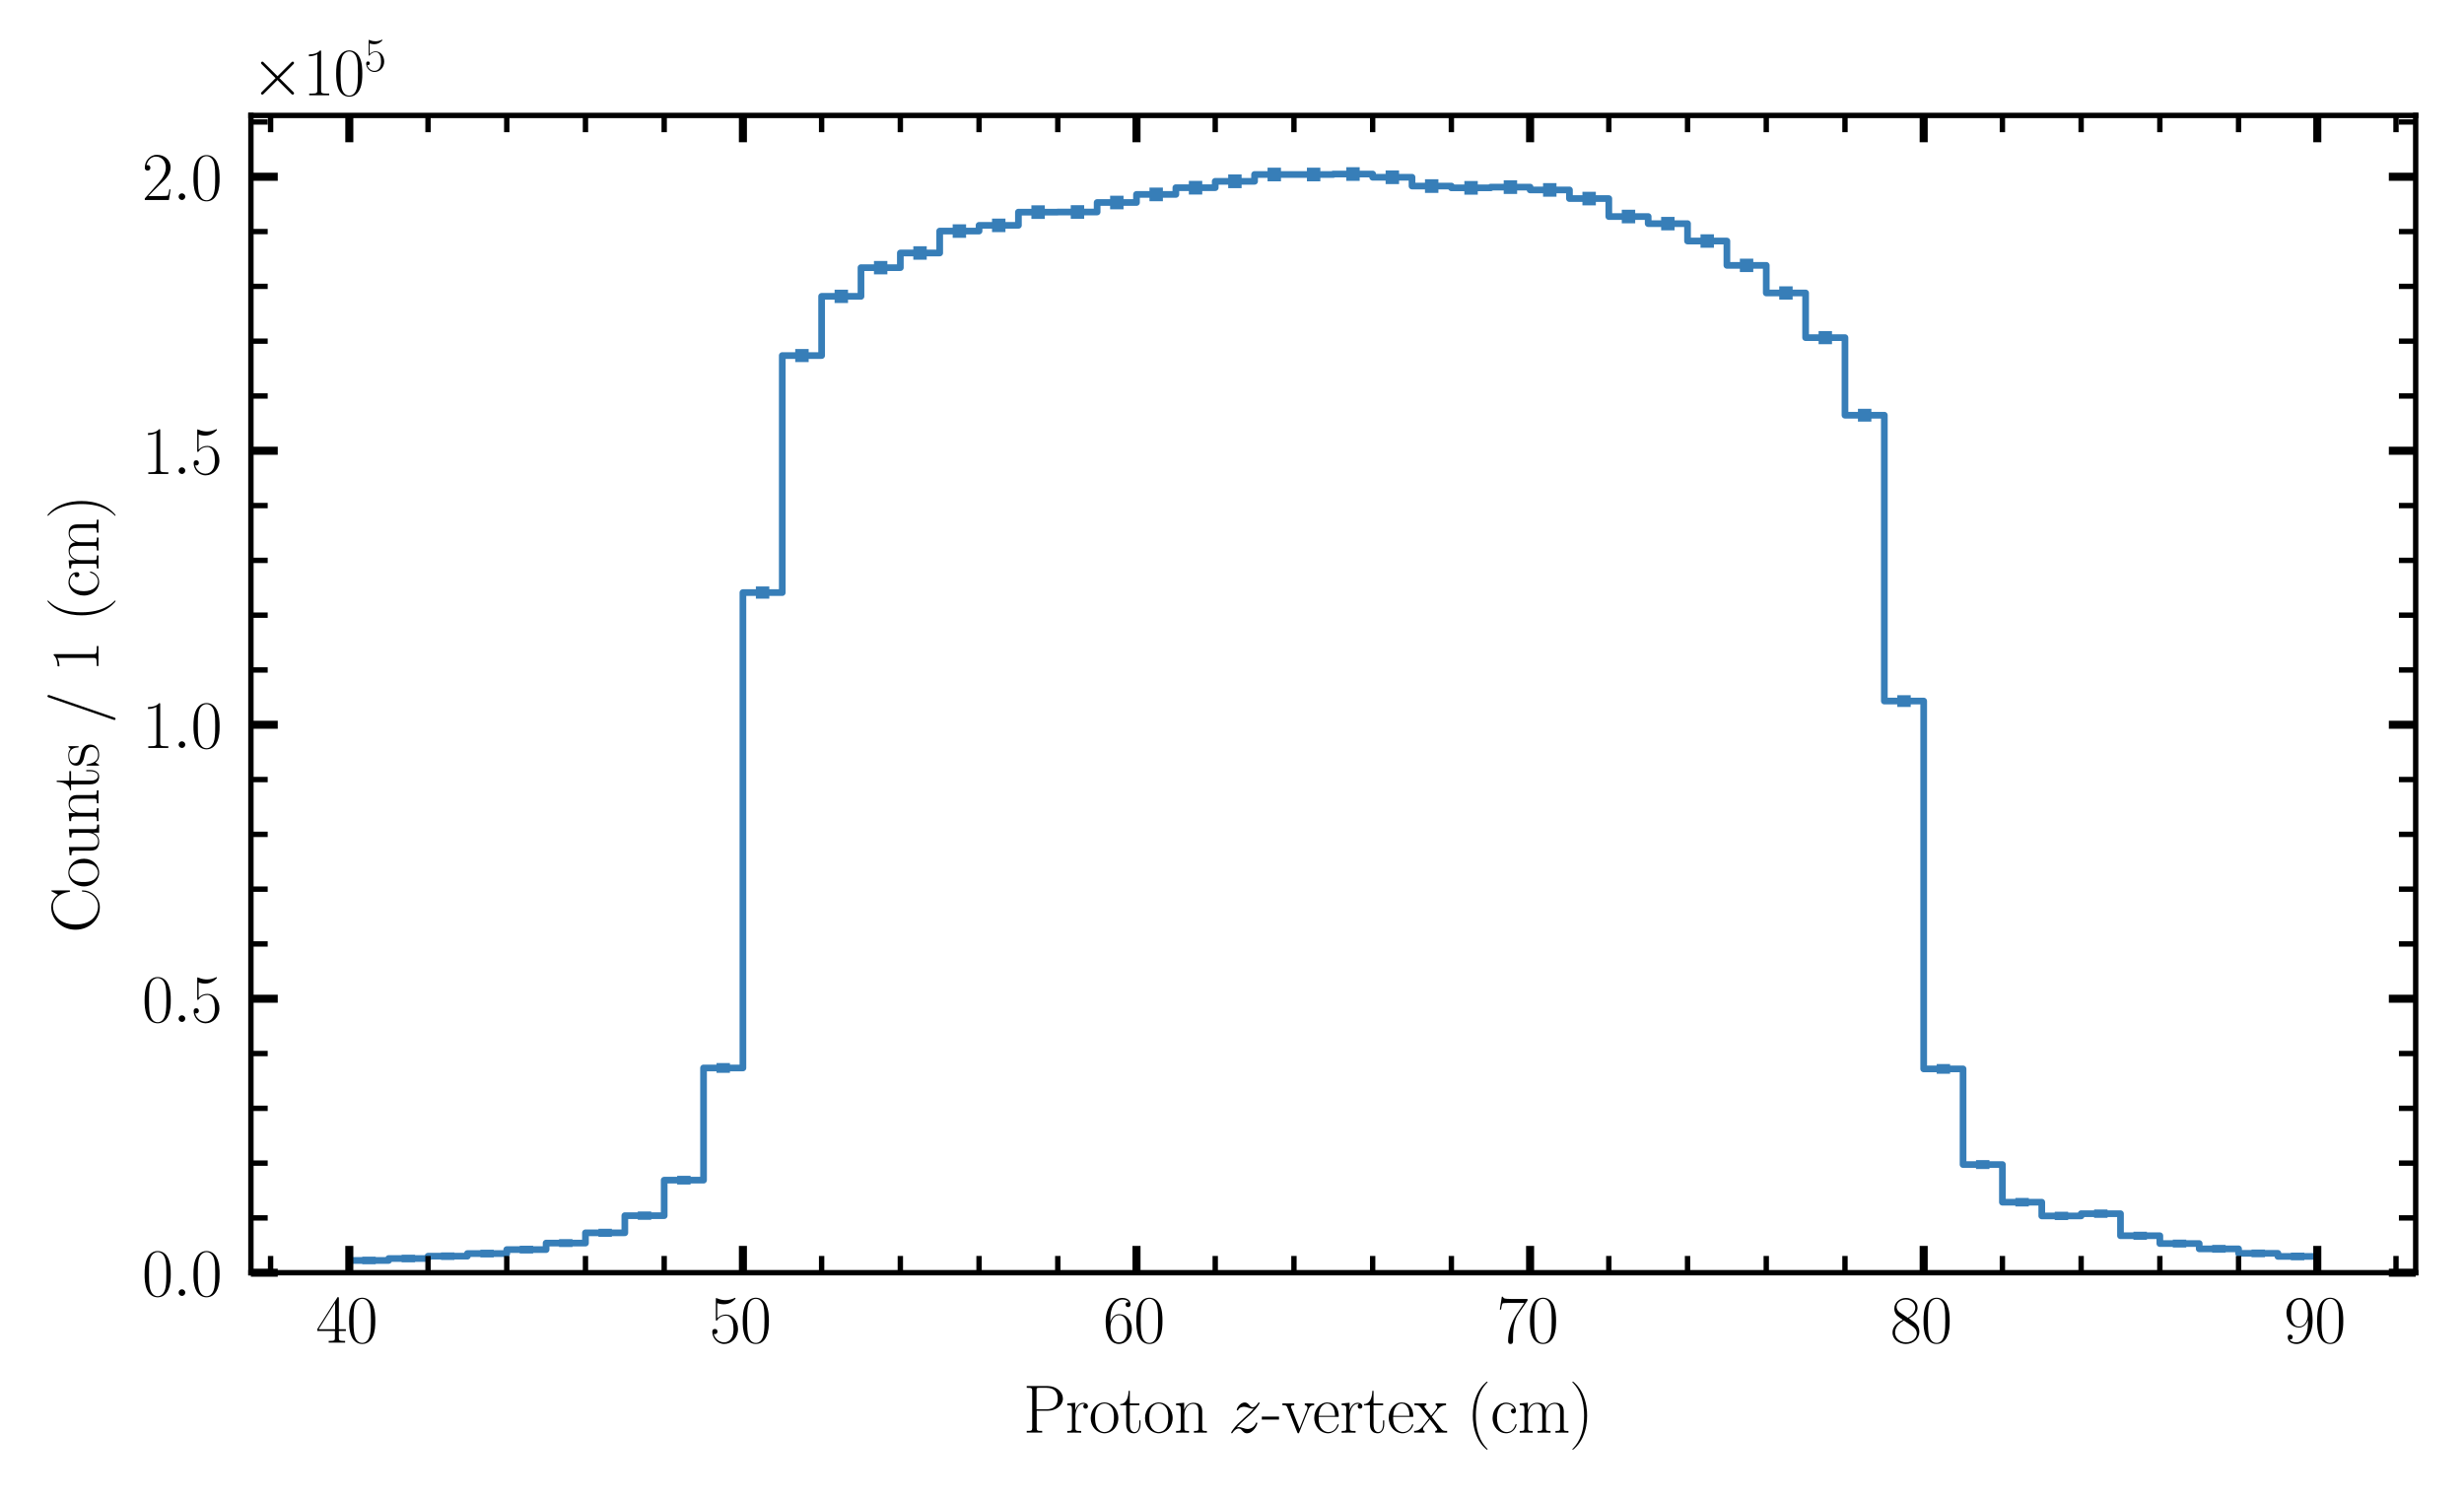 <?xml version="1.0" encoding="utf-8" standalone="no"?>
<!DOCTYPE svg PUBLIC "-//W3C//DTD SVG 1.1//EN"
  "http://www.w3.org/Graphics/SVG/1.1/DTD/svg11.dtd">
<svg xmlns:xlink="http://www.w3.org/1999/xlink" width="367.2pt" height="223.2pt" viewBox="0 0 367.2 223.2" xmlns="http://www.w3.org/2000/svg" version="1.1">
 <defs>
  <style type="text/css">*{stroke-linejoin: round; stroke-linecap: butt}</style>
 </defs>
 <g id="figure_1">
  <g id="patch_1">
   <path d="M 0 223.2 
L 367.2 223.2 
L 367.2 0 
L 0 0 
z
" style="fill: #ffffff"/>
  </g>
  <g id="axes_1">
   <g id="patch_2">
    <path d="M 37.393 189.682 
L 360 189.682 
L 360 17.203 
L 37.393 17.203 
z
" style="fill: #ffffff"/>
   </g>
   <g id="patch_3">
    <path d="M 52.057 189.682 
L 52.057 187.855 
L 57.922 187.855 
L 57.922 187.567 
L 63.788 187.567 
L 63.788 187.217 
L 69.653 187.217 
L 69.653 186.826 
L 75.519 186.826 
L 75.519 186.236 
L 81.385 186.236 
L 81.385 185.265 
L 87.25 185.265 
L 87.25 183.735 
L 93.116 183.735 
L 93.116 181.178 
L 98.981 181.178 
L 98.981 175.888 
L 104.847 175.888 
L 104.847 159.165 
L 110.713 159.165 
L 110.713 88.317 
L 116.578 88.317 
L 116.578 52.991 
L 122.444 52.991 
L 122.444 44.166 
L 128.309 44.166 
L 128.309 39.889 
L 134.175 39.889 
L 134.175 37.704 
L 140.04 37.704 
L 140.04 34.437 
L 145.906 34.437 
L 145.906 33.583 
L 151.772 33.583 
L 151.772 31.615 
L 157.637 31.615 
L 157.637 31.595 
L 163.503 31.595 
L 163.503 30.181 
L 169.368 30.181 
L 169.368 28.975 
L 175.234 28.975 
L 175.234 27.972 
L 181.1 27.972 
L 181.1 27.022 
L 186.965 27.022 
L 186.965 26.004 
L 192.831 26.004 
L 192.831 26.008 
L 198.696 26.008 
L 198.696 25.936 
L 204.562 25.936 
L 204.562 26.418 
L 210.428 26.418 
L 210.428 27.728 
L 216.293 27.728 
L 216.293 27.998 
L 222.159 27.998 
L 222.159 27.884 
L 228.024 27.884 
L 228.024 28.304 
L 233.89 28.304 
L 233.89 29.596 
L 239.755 29.596 
L 239.755 32.271 
L 245.621 32.271 
L 245.621 33.328 
L 251.487 33.328 
L 251.487 35.922 
L 257.352 35.922 
L 257.352 39.547 
L 263.218 39.547 
L 263.218 43.662 
L 269.083 43.662 
L 269.083 50.319 
L 274.949 50.319 
L 274.949 61.881 
L 280.815 61.881 
L 280.815 104.482 
L 286.68 104.482 
L 286.68 159.306 
L 292.546 159.306 
L 292.546 173.561 
L 298.411 173.561 
L 298.411 179.173 
L 304.277 179.173 
L 304.277 181.218 
L 310.143 181.218 
L 310.143 180.884 
L 316.008 180.884 
L 316.008 184.171 
L 321.874 184.171 
L 321.874 185.333 
L 327.739 185.333 
L 327.739 186.124 
L 333.605 186.124 
L 333.605 186.794 
L 339.47 186.794 
L 339.47 187.25 
L 345.336 187.25 
L 345.336 189.682 
" clip-path="url(#p8a52fc6545)" style="fill: none; stroke: #377eb8; stroke-linejoin: miter"/>
   </g>
   <g id="matplotlib.axis_1">
    <g id="xtick_1">
     <g id="line2d_1">
      <defs>
       <path id="md165ca24eb" d="M 0 0 
L 0 -4 
" style="stroke: #000000; stroke-width: 1.2"/>
      </defs>
      <g>
       <use xlink:href="#md165ca24eb" x="52.057" y="189.682" style="stroke: #000000; stroke-width: 1.2"/>
      </g>
     </g>
     <g id="line2d_2">
      <defs>
       <path id="mca2976ddab" d="M 0 0 
L 0 4 
" style="stroke: #000000; stroke-width: 1.2"/>
      </defs>
      <g>
       <use xlink:href="#mca2976ddab" x="52.057" y="17.203" style="stroke: #000000; stroke-width: 1.2"/>
      </g>
     </g>
     <g id="text_1">
      <!-- $\mathdefault{40}$ -->
      <g transform="translate(47.075 200.1) scale(0.1 -0.1)">
       <defs>
        <path id="CMR17-34" d="M 2150 4122 
C 2150 4256 2144 4256 2029 4256 
L 128 1254 
L 128 1088 
L 1779 1088 
L 1779 457 
C 1779 224 1766 160 1318 160 
L 1197 160 
L 1197 0 
C 1402 0 1747 0 1965 0 
C 2182 0 2528 0 2733 0 
L 2733 160 
L 2611 160 
C 2163 160 2150 224 2150 457 
L 2150 1088 
L 2803 1088 
L 2803 1254 
L 2150 1254 
L 2150 4122 
z
M 1798 3703 
L 1798 1254 
L 256 1254 
L 1798 3703 
z
" transform="scale(0.016)"/>
        <path id="CMR17-30" d="M 2688 2025 
C 2688 2416 2682 3080 2413 3591 
C 2176 4039 1798 4198 1466 4198 
C 1158 4198 768 4058 525 3597 
C 269 3118 243 2524 243 2025 
C 243 1661 250 1106 448 619 
C 723 -39 1216 -128 1466 -128 
C 1760 -128 2208 -7 2470 600 
C 2662 1042 2688 1559 2688 2025 
z
M 1466 -26 
C 1056 -26 813 325 723 812 
C 653 1188 653 1738 653 2096 
C 653 2588 653 2997 736 3387 
C 858 3929 1216 4096 1466 4096 
C 1728 4096 2067 3923 2189 3400 
C 2272 3036 2278 2607 2278 2096 
C 2278 1680 2278 1169 2202 792 
C 2067 95 1690 -26 1466 -26 
z
" transform="scale(0.016)"/>
       </defs>
       <use xlink:href="#CMR17-34" transform="scale(0.996)"/>
       <use xlink:href="#CMR17-30" transform="translate(45.69 0) scale(0.996)"/>
      </g>
     </g>
    </g>
    <g id="xtick_2">
     <g id="line2d_3">
      <g>
       <use xlink:href="#md165ca24eb" x="110.713" y="189.682" style="stroke: #000000; stroke-width: 1.2"/>
      </g>
     </g>
     <g id="line2d_4">
      <g>
       <use xlink:href="#mca2976ddab" x="110.713" y="17.203" style="stroke: #000000; stroke-width: 1.2"/>
      </g>
     </g>
     <g id="text_2">
      <!-- $\mathdefault{50}$ -->
      <g transform="translate(105.731 200.1) scale(0.1 -0.1)">
       <defs>
        <path id="CMR17-35" d="M 730 3692 
C 794 3666 1056 3584 1325 3584 
C 1920 3584 2246 3911 2432 4100 
C 2432 4157 2432 4192 2394 4192 
C 2387 4192 2374 4192 2323 4163 
C 2099 4058 1837 3973 1517 3973 
C 1325 3973 1037 3999 723 4139 
C 653 4171 640 4171 634 4171 
C 602 4171 595 4164 595 4037 
L 595 2203 
C 595 2089 595 2057 659 2057 
C 691 2057 704 2070 736 2114 
C 941 2401 1222 2522 1542 2522 
C 1766 2522 2246 2382 2246 1289 
C 2246 1085 2246 715 2054 421 
C 1894 159 1645 25 1370 25 
C 947 25 518 320 403 814 
C 429 807 480 795 506 795 
C 589 795 749 840 749 1038 
C 749 1210 627 1280 506 1280 
C 358 1280 262 1190 262 1011 
C 262 454 704 -128 1382 -128 
C 2042 -128 2669 440 2669 1264 
C 2669 2030 2170 2624 1549 2624 
C 1222 2624 947 2503 730 2274 
L 730 3692 
z
" transform="scale(0.016)"/>
       </defs>
       <use xlink:href="#CMR17-35" transform="scale(0.996)"/>
       <use xlink:href="#CMR17-30" transform="translate(45.69 0) scale(0.996)"/>
      </g>
     </g>
    </g>
    <g id="xtick_3">
     <g id="line2d_5">
      <g>
       <use xlink:href="#md165ca24eb" x="169.368" y="189.682" style="stroke: #000000; stroke-width: 1.2"/>
      </g>
     </g>
     <g id="line2d_6">
      <g>
       <use xlink:href="#mca2976ddab" x="169.368" y="17.203" style="stroke: #000000; stroke-width: 1.2"/>
      </g>
     </g>
     <g id="text_3">
      <!-- $\mathdefault{60}$ -->
      <g transform="translate(164.387 200.1) scale(0.1 -0.1)">
       <defs>
        <path id="CMR17-36" d="M 678 2176 
C 678 3690 1395 4032 1811 4032 
C 1946 4032 2272 4009 2400 3776 
C 2298 3776 2106 3776 2106 3553 
C 2106 3381 2246 3323 2336 3323 
C 2394 3323 2566 3348 2566 3560 
C 2566 3954 2246 4179 1805 4179 
C 1043 4179 243 3390 243 1984 
C 243 253 966 -128 1478 -128 
C 2099 -128 2688 427 2688 1283 
C 2688 2081 2170 2662 1517 2662 
C 1126 2662 838 2407 678 1960 
L 678 2176 
z
M 1478 25 
C 691 25 691 1200 691 1436 
C 691 1896 909 2560 1504 2560 
C 1613 2560 1926 2560 2138 2120 
C 2253 1870 2253 1609 2253 1289 
C 2253 944 2253 690 2118 434 
C 1978 171 1773 25 1478 25 
z
" transform="scale(0.016)"/>
       </defs>
       <use xlink:href="#CMR17-36" transform="scale(0.996)"/>
       <use xlink:href="#CMR17-30" transform="translate(45.69 0) scale(0.996)"/>
      </g>
     </g>
    </g>
    <g id="xtick_4">
     <g id="line2d_7">
      <g>
       <use xlink:href="#md165ca24eb" x="228.024" y="189.682" style="stroke: #000000; stroke-width: 1.2"/>
      </g>
     </g>
     <g id="line2d_8">
      <g>
       <use xlink:href="#mca2976ddab" x="228.024" y="17.203" style="stroke: #000000; stroke-width: 1.2"/>
      </g>
     </g>
     <g id="text_4">
      <!-- $\mathdefault{70}$ -->
      <g transform="translate(223.043 200.1) scale(0.1 -0.1)">
       <defs>
        <path id="CMR17-37" d="M 2886 3941 
L 2886 4081 
L 1382 4081 
C 634 4081 621 4165 595 4288 
L 480 4288 
L 294 3094 
L 410 3094 
C 429 3215 474 3540 550 3661 
C 589 3712 1062 3712 1171 3712 
L 2579 3712 
L 1869 2661 
C 1395 1954 1069 999 1069 165 
C 1069 89 1069 -128 1299 -128 
C 1530 -128 1530 89 1530 171 
L 1530 465 
C 1530 1508 1709 2196 2003 2636 
L 2886 3941 
z
" transform="scale(0.016)"/>
       </defs>
       <use xlink:href="#CMR17-37" transform="scale(0.996)"/>
       <use xlink:href="#CMR17-30" transform="translate(45.69 0) scale(0.996)"/>
      </g>
     </g>
    </g>
    <g id="xtick_5">
     <g id="line2d_9">
      <g>
       <use xlink:href="#md165ca24eb" x="286.68" y="189.682" style="stroke: #000000; stroke-width: 1.2"/>
      </g>
     </g>
     <g id="line2d_10">
      <g>
       <use xlink:href="#mca2976ddab" x="286.68" y="17.203" style="stroke: #000000; stroke-width: 1.2"/>
      </g>
     </g>
     <g id="text_5">
      <!-- $\mathdefault{80}$ -->
      <g transform="translate(281.699 200.1) scale(0.1 -0.1)">
       <defs>
        <path id="CMR17-38" d="M 1741 2264 
C 2144 2467 2554 2773 2554 3263 
C 2554 3841 1990 4179 1472 4179 
C 890 4179 378 3759 378 3180 
C 378 3021 416 2747 666 2505 
C 730 2442 998 2251 1171 2130 
C 883 1983 211 1634 211 934 
C 211 279 838 -128 1459 -128 
C 2144 -128 2720 362 2720 1010 
C 2720 1590 2330 1857 2074 2029 
L 1741 2264 
z
M 902 2822 
C 851 2854 595 3051 595 3351 
C 595 3739 998 4032 1459 4032 
C 1965 4032 2336 3676 2336 3262 
C 2336 2669 1670 2331 1638 2331 
C 1632 2331 1626 2331 1574 2370 
L 902 2822 
z
M 2080 1519 
C 2176 1449 2483 1240 2483 851 
C 2483 381 2010 25 1472 25 
C 890 25 448 438 448 940 
C 448 1443 838 1862 1280 2060 
L 2080 1519 
z
" transform="scale(0.016)"/>
       </defs>
       <use xlink:href="#CMR17-38" transform="scale(0.996)"/>
       <use xlink:href="#CMR17-30" transform="translate(45.69 0) scale(0.996)"/>
      </g>
     </g>
    </g>
    <g id="xtick_6">
     <g id="line2d_11">
      <g>
       <use xlink:href="#md165ca24eb" x="345.336" y="189.682" style="stroke: #000000; stroke-width: 1.2"/>
      </g>
     </g>
     <g id="line2d_12">
      <g>
       <use xlink:href="#mca2976ddab" x="345.336" y="17.203" style="stroke: #000000; stroke-width: 1.2"/>
      </g>
     </g>
     <g id="text_6">
      <!-- $\mathdefault{90}$ -->
      <g transform="translate(340.355 200.1) scale(0.1 -0.1)">
       <defs>
        <path id="CMR17-39" d="M 2253 1864 
C 2253 464 1670 31 1190 31 
C 1043 31 685 31 538 294 
C 704 268 826 357 826 518 
C 826 692 685 749 595 749 
C 538 749 365 723 365 506 
C 365 71 742 -128 1203 -128 
C 1939 -128 2688 674 2688 2073 
C 2688 3817 1971 4179 1485 4179 
C 851 4179 243 3628 243 2778 
C 243 1991 762 1408 1414 1408 
C 1952 1408 2189 1903 2253 2112 
L 2253 1864 
z
M 1427 1510 
C 1254 1510 1011 1542 813 1922 
C 678 2169 678 2461 678 2771 
C 678 3146 678 3405 858 3684 
C 947 3817 1114 4032 1485 4032 
C 2240 4032 2240 2885 2240 2632 
C 2240 2182 2035 1510 1427 1510 
z
" transform="scale(0.016)"/>
       </defs>
       <use xlink:href="#CMR17-39" transform="scale(0.996)"/>
       <use xlink:href="#CMR17-30" transform="translate(45.69 0) scale(0.996)"/>
      </g>
     </g>
    </g>
    <g id="xtick_7">
     <g id="line2d_13">
      <defs>
       <path id="m7aa724300c" d="M 0 0 
L 0 -2.5 
" style="stroke: #000000; stroke-width: 0.8"/>
      </defs>
      <g>
       <use xlink:href="#m7aa724300c" x="40.326" y="189.682" style="stroke: #000000; stroke-width: 0.8"/>
      </g>
     </g>
     <g id="line2d_14">
      <defs>
       <path id="md742ed7253" d="M 0 0 
L 0 2.5 
" style="stroke: #000000; stroke-width: 0.8"/>
      </defs>
      <g>
       <use xlink:href="#md742ed7253" x="40.326" y="17.203" style="stroke: #000000; stroke-width: 0.8"/>
      </g>
     </g>
    </g>
    <g id="xtick_8">
     <g id="line2d_15">
      <g>
       <use xlink:href="#m7aa724300c" x="63.788" y="189.682" style="stroke: #000000; stroke-width: 0.8"/>
      </g>
     </g>
     <g id="line2d_16">
      <g>
       <use xlink:href="#md742ed7253" x="63.788" y="17.203" style="stroke: #000000; stroke-width: 0.8"/>
      </g>
     </g>
    </g>
    <g id="xtick_9">
     <g id="line2d_17">
      <g>
       <use xlink:href="#m7aa724300c" x="75.519" y="189.682" style="stroke: #000000; stroke-width: 0.8"/>
      </g>
     </g>
     <g id="line2d_18">
      <g>
       <use xlink:href="#md742ed7253" x="75.519" y="17.203" style="stroke: #000000; stroke-width: 0.8"/>
      </g>
     </g>
    </g>
    <g id="xtick_10">
     <g id="line2d_19">
      <g>
       <use xlink:href="#m7aa724300c" x="87.25" y="189.682" style="stroke: #000000; stroke-width: 0.8"/>
      </g>
     </g>
     <g id="line2d_20">
      <g>
       <use xlink:href="#md742ed7253" x="87.25" y="17.203" style="stroke: #000000; stroke-width: 0.8"/>
      </g>
     </g>
    </g>
    <g id="xtick_11">
     <g id="line2d_21">
      <g>
       <use xlink:href="#m7aa724300c" x="98.981" y="189.682" style="stroke: #000000; stroke-width: 0.8"/>
      </g>
     </g>
     <g id="line2d_22">
      <g>
       <use xlink:href="#md742ed7253" x="98.981" y="17.203" style="stroke: #000000; stroke-width: 0.8"/>
      </g>
     </g>
    </g>
    <g id="xtick_12">
     <g id="line2d_23">
      <g>
       <use xlink:href="#m7aa724300c" x="122.444" y="189.682" style="stroke: #000000; stroke-width: 0.8"/>
      </g>
     </g>
     <g id="line2d_24">
      <g>
       <use xlink:href="#md742ed7253" x="122.444" y="17.203" style="stroke: #000000; stroke-width: 0.8"/>
      </g>
     </g>
    </g>
    <g id="xtick_13">
     <g id="line2d_25">
      <g>
       <use xlink:href="#m7aa724300c" x="134.175" y="189.682" style="stroke: #000000; stroke-width: 0.8"/>
      </g>
     </g>
     <g id="line2d_26">
      <g>
       <use xlink:href="#md742ed7253" x="134.175" y="17.203" style="stroke: #000000; stroke-width: 0.8"/>
      </g>
     </g>
    </g>
    <g id="xtick_14">
     <g id="line2d_27">
      <g>
       <use xlink:href="#m7aa724300c" x="145.906" y="189.682" style="stroke: #000000; stroke-width: 0.8"/>
      </g>
     </g>
     <g id="line2d_28">
      <g>
       <use xlink:href="#md742ed7253" x="145.906" y="17.203" style="stroke: #000000; stroke-width: 0.8"/>
      </g>
     </g>
    </g>
    <g id="xtick_15">
     <g id="line2d_29">
      <g>
       <use xlink:href="#m7aa724300c" x="157.637" y="189.682" style="stroke: #000000; stroke-width: 0.8"/>
      </g>
     </g>
     <g id="line2d_30">
      <g>
       <use xlink:href="#md742ed7253" x="157.637" y="17.203" style="stroke: #000000; stroke-width: 0.8"/>
      </g>
     </g>
    </g>
    <g id="xtick_16">
     <g id="line2d_31">
      <g>
       <use xlink:href="#m7aa724300c" x="181.1" y="189.682" style="stroke: #000000; stroke-width: 0.8"/>
      </g>
     </g>
     <g id="line2d_32">
      <g>
       <use xlink:href="#md742ed7253" x="181.1" y="17.203" style="stroke: #000000; stroke-width: 0.8"/>
      </g>
     </g>
    </g>
    <g id="xtick_17">
     <g id="line2d_33">
      <g>
       <use xlink:href="#m7aa724300c" x="192.831" y="189.682" style="stroke: #000000; stroke-width: 0.8"/>
      </g>
     </g>
     <g id="line2d_34">
      <g>
       <use xlink:href="#md742ed7253" x="192.831" y="17.203" style="stroke: #000000; stroke-width: 0.8"/>
      </g>
     </g>
    </g>
    <g id="xtick_18">
     <g id="line2d_35">
      <g>
       <use xlink:href="#m7aa724300c" x="204.562" y="189.682" style="stroke: #000000; stroke-width: 0.8"/>
      </g>
     </g>
     <g id="line2d_36">
      <g>
       <use xlink:href="#md742ed7253" x="204.562" y="17.203" style="stroke: #000000; stroke-width: 0.8"/>
      </g>
     </g>
    </g>
    <g id="xtick_19">
     <g id="line2d_37">
      <g>
       <use xlink:href="#m7aa724300c" x="216.293" y="189.682" style="stroke: #000000; stroke-width: 0.8"/>
      </g>
     </g>
     <g id="line2d_38">
      <g>
       <use xlink:href="#md742ed7253" x="216.293" y="17.203" style="stroke: #000000; stroke-width: 0.8"/>
      </g>
     </g>
    </g>
    <g id="xtick_20">
     <g id="line2d_39">
      <g>
       <use xlink:href="#m7aa724300c" x="239.755" y="189.682" style="stroke: #000000; stroke-width: 0.8"/>
      </g>
     </g>
     <g id="line2d_40">
      <g>
       <use xlink:href="#md742ed7253" x="239.755" y="17.203" style="stroke: #000000; stroke-width: 0.8"/>
      </g>
     </g>
    </g>
    <g id="xtick_21">
     <g id="line2d_41">
      <g>
       <use xlink:href="#m7aa724300c" x="251.487" y="189.682" style="stroke: #000000; stroke-width: 0.8"/>
      </g>
     </g>
     <g id="line2d_42">
      <g>
       <use xlink:href="#md742ed7253" x="251.487" y="17.203" style="stroke: #000000; stroke-width: 0.8"/>
      </g>
     </g>
    </g>
    <g id="xtick_22">
     <g id="line2d_43">
      <g>
       <use xlink:href="#m7aa724300c" x="263.218" y="189.682" style="stroke: #000000; stroke-width: 0.8"/>
      </g>
     </g>
     <g id="line2d_44">
      <g>
       <use xlink:href="#md742ed7253" x="263.218" y="17.203" style="stroke: #000000; stroke-width: 0.8"/>
      </g>
     </g>
    </g>
    <g id="xtick_23">
     <g id="line2d_45">
      <g>
       <use xlink:href="#m7aa724300c" x="274.949" y="189.682" style="stroke: #000000; stroke-width: 0.8"/>
      </g>
     </g>
     <g id="line2d_46">
      <g>
       <use xlink:href="#md742ed7253" x="274.949" y="17.203" style="stroke: #000000; stroke-width: 0.8"/>
      </g>
     </g>
    </g>
    <g id="xtick_24">
     <g id="line2d_47">
      <g>
       <use xlink:href="#m7aa724300c" x="298.411" y="189.682" style="stroke: #000000; stroke-width: 0.8"/>
      </g>
     </g>
     <g id="line2d_48">
      <g>
       <use xlink:href="#md742ed7253" x="298.411" y="17.203" style="stroke: #000000; stroke-width: 0.8"/>
      </g>
     </g>
    </g>
    <g id="xtick_25">
     <g id="line2d_49">
      <g>
       <use xlink:href="#m7aa724300c" x="310.143" y="189.682" style="stroke: #000000; stroke-width: 0.8"/>
      </g>
     </g>
     <g id="line2d_50">
      <g>
       <use xlink:href="#md742ed7253" x="310.143" y="17.203" style="stroke: #000000; stroke-width: 0.8"/>
      </g>
     </g>
    </g>
    <g id="xtick_26">
     <g id="line2d_51">
      <g>
       <use xlink:href="#m7aa724300c" x="321.874" y="189.682" style="stroke: #000000; stroke-width: 0.8"/>
      </g>
     </g>
     <g id="line2d_52">
      <g>
       <use xlink:href="#md742ed7253" x="321.874" y="17.203" style="stroke: #000000; stroke-width: 0.8"/>
      </g>
     </g>
    </g>
    <g id="xtick_27">
     <g id="line2d_53">
      <g>
       <use xlink:href="#m7aa724300c" x="333.605" y="189.682" style="stroke: #000000; stroke-width: 0.8"/>
      </g>
     </g>
     <g id="line2d_54">
      <g>
       <use xlink:href="#md742ed7253" x="333.605" y="17.203" style="stroke: #000000; stroke-width: 0.8"/>
      </g>
     </g>
    </g>
    <g id="xtick_28">
     <g id="line2d_55">
      <g>
       <use xlink:href="#m7aa724300c" x="357.067" y="189.682" style="stroke: #000000; stroke-width: 0.8"/>
      </g>
     </g>
     <g id="line2d_56">
      <g>
       <use xlink:href="#md742ed7253" x="357.067" y="17.203" style="stroke: #000000; stroke-width: 0.8"/>
      </g>
     </g>
    </g>
    <g id="text_7">
     <!-- Proton $z$-vertex (cm) -->
     <g transform="translate(152.477 213.509) scale(0.1 -0.1)">
      <defs>
       <path id="CMR17-50" d="M 1267 2042 
L 2291 2042 
C 3117 2042 3718 2578 3718 3184 
C 3718 3791 3130 4352 2291 4352 
L 333 4352 
L 333 4186 
C 774 4186 845 4186 845 3899 
L 845 446 
C 845 160 774 160 333 160 
L 333 0 
C 518 0 858 0 1056 0 
C 1254 0 1594 0 1779 0 
L 1779 160 
C 1338 160 1267 160 1267 446 
L 1267 2042 
z
M 1254 2176 
L 1254 3938 
C 1254 4155 1267 4186 1523 4186 
L 2170 4186 
C 2995 4186 3232 3714 3232 3184 
C 3232 2604 2950 2176 2170 2176 
L 1254 2176 
z
" transform="scale(0.016)"/>
       <path id="CMR17-72" d="M 960 1497 
C 960 2112 1222 2688 1702 2688 
C 1747 2688 1792 2682 1837 2662 
C 1837 2662 1696 2617 1696 2452 
C 1696 2298 1818 2234 1914 2234 
C 1990 2234 2131 2279 2131 2458 
C 2131 2663 1926 2790 1709 2790 
C 1222 2790 1011 2317 947 2093 
L 941 2093 
L 941 2790 
L 198 2720 
L 198 2554 
C 576 2554 634 2515 634 2208 
L 634 428 
C 634 184 608 153 198 153 
L 198 -13 
C 352 0 646 0 813 0 
C 998 0 1325 0 1498 -13 
L 1498 153 
C 1037 153 960 153 960 440 
L 960 1497 
z
" transform="scale(0.016)"/>
       <path id="CMR17-6f" d="M 2758 1356 
C 2758 2176 2163 2816 1466 2816 
C 768 2816 173 2176 173 1356 
C 173 551 768 -64 1466 -64 
C 2163 -64 2758 551 2758 1356 
z
M 1466 51 
C 1165 51 909 230 762 480 
C 602 767 582 1126 582 1408 
C 582 1677 595 2010 762 2298 
C 890 2509 1139 2714 1466 2714 
C 1754 2714 1997 2554 2150 2330 
C 2349 2029 2349 1607 2349 1408 
C 2349 1158 2336 775 2163 467 
C 1984 173 1709 51 1466 51 
z
" transform="scale(0.016)"/>
       <path id="CMR17-74" d="M 966 2560 
L 1862 2560 
L 1862 2725 
L 966 2725 
L 966 3904 
L 851 3904 
C 838 3245 614 2668 70 2668 
L 70 2560 
L 627 2560 
L 627 771 
C 627 650 627 -64 1370 -64 
C 1747 -64 1965 306 1965 777 
L 1965 1140 
L 1850 1140 
L 1850 783 
C 1850 344 1677 51 1408 51 
C 1222 51 966 178 966 758 
L 966 2560 
z
" transform="scale(0.016)"/>
       <path id="CMR17-6e" d="M 2656 1933 
C 2656 2259 2592 2790 1837 2790 
C 1331 2790 1069 2400 973 2144 
L 966 2144 
L 966 2790 
L 211 2720 
L 211 2554 
C 589 2554 646 2515 646 2208 
L 646 428 
C 646 184 621 153 211 153 
L 211 -13 
C 365 0 646 0 813 0 
C 979 0 1267 0 1421 -13 
L 1421 153 
C 1011 153 986 178 986 428 
L 986 1658 
C 986 2247 1344 2688 1792 2688 
C 2266 2688 2317 2266 2317 1958 
L 2317 428 
C 2317 184 2291 153 1882 153 
L 1882 -13 
C 2035 0 2317 0 2483 0 
C 2650 0 2938 0 3091 -13 
L 3091 153 
C 2682 153 2656 178 2656 428 
L 2656 1933 
z
" transform="scale(0.016)"/>
       <path id="CMMI12-7a" d="M 813 486 
C 1088 803 1312 1004 1632 1296 
C 2016 1632 2182 1793 2272 1891 
C 2720 2338 2944 2713 2944 2764 
C 2944 2816 2893 2816 2880 2816 
C 2835 2816 2822 2793 2790 2750 
C 2630 2494 2477 2367 2310 2367 
C 2176 2367 2106 2421 1984 2565 
C 1850 2715 1741 2816 1555 2816 
C 1088 2816 806 2257 806 2128 
C 806 2108 813 2068 870 2068 
C 922 2068 928 2091 947 2133 
C 1056 2372 1363 2414 1485 2414 
C 1619 2414 1747 2376 1882 2327 
C 2125 2240 2227 2240 2291 2240 
C 2336 2240 2362 2240 2394 2246 
C 2182 1994 1837 1683 1549 1418 
L 902 816 
C 512 415 275 33 275 -12 
C 275 -51 307 -64 346 -64 
C 384 -64 390 -57 435 14 
C 538 163 742 384 979 384 
C 1114 384 1178 342 1306 193 
C 1427 61 1536 -64 1741 -64 
C 2368 -64 2726 732 2726 876 
C 2726 903 2720 942 2656 942 
C 2605 942 2598 917 2579 855 
C 2438 488 2061 338 1811 338 
C 1677 338 1549 376 1414 425 
C 1158 512 1088 512 1005 512 
C 941 512 870 512 813 486 
z
" transform="scale(0.016)"/>
       <path id="CMR17-2d" d="M 1632 1216 
L 1632 1496 
L 26 1496 
L 26 1216 
L 1632 1216 
z
" transform="scale(0.016)"/>
       <path id="CMR17-76" d="M 2502 2163 
C 2560 2304 2662 2560 3034 2560 
L 3034 2726 
C 2912 2726 2752 2726 2630 2726 
C 2496 2726 2285 2726 2157 2732 
L 2157 2566 
C 2317 2553 2406 2477 2406 2311 
C 2406 2253 2406 2240 2368 2151 
L 1664 377 
L 902 2286 
C 864 2369 864 2381 864 2407 
C 864 2560 1075 2560 1171 2560 
L 1171 2732 
C 1018 2726 736 2726 576 2726 
C 403 2726 205 2726 64 2732 
L 64 2560 
C 307 2560 442 2560 518 2362 
L 1446 44 
C 1485 -51 1491 -64 1549 -64 
C 1606 -64 1613 -51 1651 44 
L 2502 2163 
z
" transform="scale(0.016)"/>
       <path id="CMR17-65" d="M 2438 1472 
C 2464 1498 2464 1511 2464 1576 
C 2464 2238 2118 2816 1389 2816 
C 710 2816 173 2169 173 1383 
C 173 551 781 -64 1459 -64 
C 2176 -64 2458 607 2458 740 
C 2458 784 2419 784 2406 784 
C 2362 784 2355 771 2330 696 
C 2189 265 1837 51 1504 51 
C 1229 51 954 203 781 480 
C 582 803 582 1176 582 1472 
L 2438 1472 
z
M 589 1568 
C 634 2505 1126 2714 1382 2714 
C 1818 2714 2112 2297 2118 1568 
L 589 1568 
z
" transform="scale(0.016)"/>
       <path id="CMR17-78" d="M 1664 1477 
C 1856 1726 2074 2006 2253 2216 
C 2464 2458 2707 2560 2989 2560 
L 2989 2726 
C 2880 2726 2656 2726 2541 2726 
C 2368 2726 2170 2726 2022 2732 
L 2022 2566 
C 2112 2553 2163 2489 2163 2400 
C 2163 2285 2099 2215 2067 2171 
L 1594 1573 
L 1030 2306 
C 973 2376 973 2388 973 2420 
C 973 2497 1037 2560 1146 2560 
L 1146 2732 
C 992 2726 717 2726 557 2726 
C 384 2726 179 2726 38 2732 
L 38 2560 
C 384 2560 461 2534 614 2343 
L 1350 1395 
C 1363 1382 1395 1344 1395 1325 
C 1395 1299 838 619 768 530 
C 480 185 179 160 6 160 
L 6 0 
C 115 0 339 0 454 0 
C 582 0 864 0 979 -6 
L 979 160 
C 941 166 838 179 838 325 
C 838 440 890 510 947 586 
L 1478 1236 
L 2035 512 
C 2086 442 2163 346 2163 301 
C 2163 211 2086 160 1984 160 
L 1984 -6 
C 2138 0 2413 0 2573 0 
C 2746 0 2950 0 3091 -6 
L 3091 160 
C 2771 160 2675 172 2522 370 
L 1664 1477 
z
" transform="scale(0.016)"/>
       <path id="CMR17-28" d="M 1958 -1561 
C 1958 -1555 1958 -1542 1939 -1523 
C 1645 -1224 858 -407 858 1581 
C 858 3569 1632 4379 1946 4697 
C 1946 4704 1958 4717 1958 4736 
C 1958 4755 1939 4768 1914 4768 
C 1843 4768 1299 4296 986 3594 
C 666 2887 576 2199 576 1588 
C 576 1128 621 351 1005 -471 
C 1312 -1135 1837 -1600 1914 -1600 
C 1946 -1600 1958 -1587 1958 -1561 
z
" transform="scale(0.016)"/>
       <path id="CMR17-63" d="M 2234 2240 
C 2112 2240 1933 2240 1933 2017 
C 1933 1838 2080 1787 2163 1787 
C 2208 1787 2394 1807 2394 2024 
C 2394 2467 1958 2803 1466 2803 
C 787 2803 211 2178 211 1363 
C 211 516 813 -64 1466 -64 
C 2259 -64 2458 677 2458 748 
C 2458 774 2451 793 2406 793 
C 2362 793 2355 787 2330 703 
C 2163 180 1798 51 1523 51 
C 1114 51 621 427 621 1369 
C 621 2338 1094 2688 1472 2688 
C 1722 2688 2093 2573 2234 2240 
z
" transform="scale(0.016)"/>
       <path id="CMR17-6d" d="M 4326 1933 
C 4326 2252 4269 2790 3507 2790 
C 3072 2790 2771 2496 2656 2151 
L 2650 2151 
C 2573 2676 2195 2790 1837 2790 
C 1331 2790 1069 2400 973 2144 
L 966 2144 
L 966 2790 
L 211 2720 
L 211 2554 
C 589 2554 646 2515 646 2208 
L 646 428 
C 646 184 621 153 211 153 
L 211 -13 
C 365 0 646 0 813 0 
C 979 0 1267 0 1421 -13 
L 1421 153 
C 1011 153 986 178 986 428 
L 986 1658 
C 986 2247 1344 2688 1792 2688 
C 2266 2688 2317 2266 2317 1958 
L 2317 428 
C 2317 184 2291 153 1882 153 
L 1882 -13 
C 2035 0 2317 0 2483 0 
C 2650 0 2938 0 3091 -13 
L 3091 153 
C 2682 153 2656 178 2656 428 
L 2656 1658 
C 2656 2247 3014 2688 3462 2688 
C 3936 2688 3987 2266 3987 1958 
L 3987 428 
C 3987 184 3962 153 3552 153 
L 3552 -13 
C 3706 0 3987 0 4154 0 
C 4320 0 4608 0 4762 -13 
L 4762 153 
C 4352 153 4326 178 4326 428 
L 4326 1933 
z
" transform="scale(0.016)"/>
       <path id="CMR17-29" d="M 1683 1581 
C 1683 2040 1638 2817 1254 3639 
C 947 4303 422 4768 346 4768 
C 326 4768 301 4761 301 4729 
C 301 4717 307 4710 314 4697 
C 621 4378 1402 3568 1402 1584 
C 1402 -407 627 -1217 314 -1537 
C 307 -1549 301 -1556 301 -1568 
C 301 -1600 326 -1600 346 -1600 
C 416 -1600 960 -1128 1274 -426 
C 1594 281 1683 969 1683 1581 
z
" transform="scale(0.016)"/>
      </defs>
      <use xlink:href="#CMR17-50" transform="scale(0.996)"/>
      <use xlink:href="#CMR17-72" transform="translate(62.586 0) scale(0.996)"/>
      <use xlink:href="#CMR17-6f" transform="translate(97.867 0) scale(0.996)"/>
      <use xlink:href="#CMR17-74" transform="translate(143.558 0) scale(0.996)"/>
      <use xlink:href="#CMR17-6f" transform="translate(178.838 0) scale(0.996)"/>
      <use xlink:href="#CMR17-6e" transform="translate(224.529 0) scale(0.996)"/>
      <use xlink:href="#CMMI12-7a" transform="translate(305.5 0) scale(0.996)"/>
      <use xlink:href="#CMR17-2d" transform="translate(355.255 0) scale(0.996)"/>
      <use xlink:href="#CMR17-76" transform="translate(385.331 0) scale(0.996)"/>
      <use xlink:href="#CMR17-65" transform="translate(431.022 0) scale(0.996)"/>
      <use xlink:href="#CMR17-72" transform="translate(471.507 0) scale(0.996)"/>
      <use xlink:href="#CMR17-74" transform="translate(506.788 0) scale(0.996)"/>
      <use xlink:href="#CMR17-65" transform="translate(542.069 0) scale(0.996)"/>
      <use xlink:href="#CMR17-78" transform="translate(582.555 0) scale(0.996)"/>
      <use xlink:href="#CMR17-28" transform="translate(660.923 0) scale(0.996)"/>
      <use xlink:href="#CMR17-63" transform="translate(696.204 0) scale(0.996)"/>
      <use xlink:href="#CMR17-6d" transform="translate(736.69 0) scale(0.996)"/>
      <use xlink:href="#CMR17-29" transform="translate(813.609 0) scale(0.996)"/>
     </g>
    </g>
   </g>
   <g id="matplotlib.axis_2">
    <g id="ytick_1">
     <g id="line2d_57">
      <defs>
       <path id="mea06ed9217" d="M 0 0 
L 4 0 
" style="stroke: #000000; stroke-width: 1.2"/>
      </defs>
      <g>
       <use xlink:href="#mea06ed9217" x="37.393" y="189.682" style="stroke: #000000; stroke-width: 1.2"/>
      </g>
     </g>
     <g id="line2d_58">
      <defs>
       <path id="mcb92d0c0c4" d="M 0 0 
L -4 0 
" style="stroke: #000000; stroke-width: 1.2"/>
      </defs>
      <g>
       <use xlink:href="#mcb92d0c0c4" x="360" y="189.682" style="stroke: #000000; stroke-width: 1.2"/>
      </g>
     </g>
     <g id="text_8">
      <!-- $\mathdefault{0.0}$ -->
      <g transform="translate(21.163 193.141) scale(0.1 -0.1)">
       <defs>
        <path id="CMMI12-3a" d="M 1178 307 
C 1178 492 1024 619 870 619 
C 685 619 557 466 557 313 
C 557 128 710 0 864 0 
C 1050 0 1178 153 1178 307 
z
" transform="scale(0.016)"/>
       </defs>
       <use xlink:href="#CMR17-30" transform="scale(0.996)"/>
       <use xlink:href="#CMMI12-3a" transform="translate(45.69 0) scale(0.996)"/>
       <use xlink:href="#CMR17-30" transform="translate(72.788 0) scale(0.996)"/>
      </g>
     </g>
    </g>
    <g id="ytick_2">
     <g id="line2d_59">
      <g>
       <use xlink:href="#mea06ed9217" x="37.393" y="148.848" style="stroke: #000000; stroke-width: 1.2"/>
      </g>
     </g>
     <g id="line2d_60">
      <g>
       <use xlink:href="#mcb92d0c0c4" x="360" y="148.848" style="stroke: #000000; stroke-width: 1.2"/>
      </g>
     </g>
     <g id="text_9">
      <!-- $\mathdefault{0.5}$ -->
      <g transform="translate(21.163 152.307) scale(0.1 -0.1)">
       <use xlink:href="#CMR17-30" transform="scale(0.996)"/>
       <use xlink:href="#CMMI12-3a" transform="translate(45.69 0) scale(0.996)"/>
       <use xlink:href="#CMR17-35" transform="translate(72.788 0) scale(0.996)"/>
      </g>
     </g>
    </g>
    <g id="ytick_3">
     <g id="line2d_61">
      <g>
       <use xlink:href="#mea06ed9217" x="37.393" y="108.014" style="stroke: #000000; stroke-width: 1.2"/>
      </g>
     </g>
     <g id="line2d_62">
      <g>
       <use xlink:href="#mcb92d0c0c4" x="360" y="108.014" style="stroke: #000000; stroke-width: 1.2"/>
      </g>
     </g>
     <g id="text_10">
      <!-- $\mathdefault{1.0}$ -->
      <g transform="translate(21.163 111.473) scale(0.1 -0.1)">
       <defs>
        <path id="CMR17-31" d="M 1702 4058 
C 1702 4192 1696 4192 1606 4192 
C 1357 3916 979 3827 621 3827 
C 602 3827 570 3827 563 3808 
C 557 3795 557 3782 557 3648 
C 755 3648 1088 3686 1344 3839 
L 1344 461 
C 1344 236 1331 160 781 160 
L 589 160 
L 589 0 
C 896 0 1216 0 1523 0 
C 1830 0 2150 0 2458 0 
L 2458 160 
L 2266 160 
C 1715 160 1702 230 1702 458 
L 1702 4058 
z
" transform="scale(0.016)"/>
       </defs>
       <use xlink:href="#CMR17-31" transform="scale(0.996)"/>
       <use xlink:href="#CMMI12-3a" transform="translate(45.69 0) scale(0.996)"/>
       <use xlink:href="#CMR17-30" transform="translate(72.788 0) scale(0.996)"/>
      </g>
     </g>
    </g>
    <g id="ytick_4">
     <g id="line2d_63">
      <g>
       <use xlink:href="#mea06ed9217" x="37.393" y="67.18" style="stroke: #000000; stroke-width: 1.2"/>
      </g>
     </g>
     <g id="line2d_64">
      <g>
       <use xlink:href="#mcb92d0c0c4" x="360" y="67.18" style="stroke: #000000; stroke-width: 1.2"/>
      </g>
     </g>
     <g id="text_11">
      <!-- $\mathdefault{1.5}$ -->
      <g transform="translate(21.163 70.639) scale(0.1 -0.1)">
       <use xlink:href="#CMR17-31" transform="scale(0.996)"/>
       <use xlink:href="#CMMI12-3a" transform="translate(45.69 0) scale(0.996)"/>
       <use xlink:href="#CMR17-35" transform="translate(72.788 0) scale(0.996)"/>
      </g>
     </g>
    </g>
    <g id="ytick_5">
     <g id="line2d_65">
      <g>
       <use xlink:href="#mea06ed9217" x="37.393" y="26.346" style="stroke: #000000; stroke-width: 1.2"/>
      </g>
     </g>
     <g id="line2d_66">
      <g>
       <use xlink:href="#mcb92d0c0c4" x="360" y="26.346" style="stroke: #000000; stroke-width: 1.2"/>
      </g>
     </g>
     <g id="text_12">
      <!-- $\mathdefault{2.0}$ -->
      <g transform="translate(21.163 29.805) scale(0.1 -0.1)">
       <defs>
        <path id="CMR17-32" d="M 2669 989 
L 2554 989 
C 2490 536 2438 459 2413 420 
C 2381 369 1920 369 1830 369 
L 602 369 
C 832 619 1280 1072 1824 1597 
C 2214 1967 2669 2402 2669 3035 
C 2669 3790 2067 4224 1395 4224 
C 691 4224 262 3604 262 3030 
C 262 2780 448 2748 525 2748 
C 589 2748 781 2787 781 3010 
C 781 3207 614 3264 525 3264 
C 486 3264 448 3258 422 3245 
C 544 3790 915 4058 1306 4058 
C 1862 4058 2227 3617 2227 3035 
C 2227 2479 1901 2000 1536 1584 
L 262 146 
L 262 0 
L 2515 0 
L 2669 989 
z
" transform="scale(0.016)"/>
       </defs>
       <use xlink:href="#CMR17-32" transform="scale(0.996)"/>
       <use xlink:href="#CMMI12-3a" transform="translate(45.69 0) scale(0.996)"/>
       <use xlink:href="#CMR17-30" transform="translate(72.788 0) scale(0.996)"/>
      </g>
     </g>
    </g>
    <g id="ytick_6">
     <g id="line2d_67">
      <defs>
       <path id="mf151d9d35b" d="M 0 0 
L 2.5 0 
" style="stroke: #000000; stroke-width: 0.8"/>
      </defs>
      <g>
       <use xlink:href="#mf151d9d35b" x="37.393" y="181.515" style="stroke: #000000; stroke-width: 0.8"/>
      </g>
     </g>
     <g id="line2d_68">
      <defs>
       <path id="mb679ff7309" d="M 0 0 
L -2.5 0 
" style="stroke: #000000; stroke-width: 0.8"/>
      </defs>
      <g>
       <use xlink:href="#mb679ff7309" x="360" y="181.515" style="stroke: #000000; stroke-width: 0.8"/>
      </g>
     </g>
    </g>
    <g id="ytick_7">
     <g id="line2d_69">
      <g>
       <use xlink:href="#mf151d9d35b" x="37.393" y="173.348" style="stroke: #000000; stroke-width: 0.8"/>
      </g>
     </g>
     <g id="line2d_70">
      <g>
       <use xlink:href="#mb679ff7309" x="360" y="173.348" style="stroke: #000000; stroke-width: 0.8"/>
      </g>
     </g>
    </g>
    <g id="ytick_8">
     <g id="line2d_71">
      <g>
       <use xlink:href="#mf151d9d35b" x="37.393" y="165.181" style="stroke: #000000; stroke-width: 0.8"/>
      </g>
     </g>
     <g id="line2d_72">
      <g>
       <use xlink:href="#mb679ff7309" x="360" y="165.181" style="stroke: #000000; stroke-width: 0.8"/>
      </g>
     </g>
    </g>
    <g id="ytick_9">
     <g id="line2d_73">
      <g>
       <use xlink:href="#mf151d9d35b" x="37.393" y="157.015" style="stroke: #000000; stroke-width: 0.8"/>
      </g>
     </g>
     <g id="line2d_74">
      <g>
       <use xlink:href="#mb679ff7309" x="360" y="157.015" style="stroke: #000000; stroke-width: 0.8"/>
      </g>
     </g>
    </g>
    <g id="ytick_10">
     <g id="line2d_75">
      <g>
       <use xlink:href="#mf151d9d35b" x="37.393" y="140.681" style="stroke: #000000; stroke-width: 0.8"/>
      </g>
     </g>
     <g id="line2d_76">
      <g>
       <use xlink:href="#mb679ff7309" x="360" y="140.681" style="stroke: #000000; stroke-width: 0.8"/>
      </g>
     </g>
    </g>
    <g id="ytick_11">
     <g id="line2d_77">
      <g>
       <use xlink:href="#mf151d9d35b" x="37.393" y="132.514" style="stroke: #000000; stroke-width: 0.8"/>
      </g>
     </g>
     <g id="line2d_78">
      <g>
       <use xlink:href="#mb679ff7309" x="360" y="132.514" style="stroke: #000000; stroke-width: 0.8"/>
      </g>
     </g>
    </g>
    <g id="ytick_12">
     <g id="line2d_79">
      <g>
       <use xlink:href="#mf151d9d35b" x="37.393" y="124.347" style="stroke: #000000; stroke-width: 0.8"/>
      </g>
     </g>
     <g id="line2d_80">
      <g>
       <use xlink:href="#mb679ff7309" x="360" y="124.347" style="stroke: #000000; stroke-width: 0.8"/>
      </g>
     </g>
    </g>
    <g id="ytick_13">
     <g id="line2d_81">
      <g>
       <use xlink:href="#mf151d9d35b" x="37.393" y="116.181" style="stroke: #000000; stroke-width: 0.8"/>
      </g>
     </g>
     <g id="line2d_82">
      <g>
       <use xlink:href="#mb679ff7309" x="360" y="116.181" style="stroke: #000000; stroke-width: 0.8"/>
      </g>
     </g>
    </g>
    <g id="ytick_14">
     <g id="line2d_83">
      <g>
       <use xlink:href="#mf151d9d35b" x="37.393" y="99.847" style="stroke: #000000; stroke-width: 0.8"/>
      </g>
     </g>
     <g id="line2d_84">
      <g>
       <use xlink:href="#mb679ff7309" x="360" y="99.847" style="stroke: #000000; stroke-width: 0.8"/>
      </g>
     </g>
    </g>
    <g id="ytick_15">
     <g id="line2d_85">
      <g>
       <use xlink:href="#mf151d9d35b" x="37.393" y="91.68" style="stroke: #000000; stroke-width: 0.8"/>
      </g>
     </g>
     <g id="line2d_86">
      <g>
       <use xlink:href="#mb679ff7309" x="360" y="91.68" style="stroke: #000000; stroke-width: 0.8"/>
      </g>
     </g>
    </g>
    <g id="ytick_16">
     <g id="line2d_87">
      <g>
       <use xlink:href="#mf151d9d35b" x="37.393" y="83.513" style="stroke: #000000; stroke-width: 0.8"/>
      </g>
     </g>
     <g id="line2d_88">
      <g>
       <use xlink:href="#mb679ff7309" x="360" y="83.513" style="stroke: #000000; stroke-width: 0.8"/>
      </g>
     </g>
    </g>
    <g id="ytick_17">
     <g id="line2d_89">
      <g>
       <use xlink:href="#mf151d9d35b" x="37.393" y="75.347" style="stroke: #000000; stroke-width: 0.8"/>
      </g>
     </g>
     <g id="line2d_90">
      <g>
       <use xlink:href="#mb679ff7309" x="360" y="75.347" style="stroke: #000000; stroke-width: 0.8"/>
      </g>
     </g>
    </g>
    <g id="ytick_18">
     <g id="line2d_91">
      <g>
       <use xlink:href="#mf151d9d35b" x="37.393" y="59.013" style="stroke: #000000; stroke-width: 0.8"/>
      </g>
     </g>
     <g id="line2d_92">
      <g>
       <use xlink:href="#mb679ff7309" x="360" y="59.013" style="stroke: #000000; stroke-width: 0.8"/>
      </g>
     </g>
    </g>
    <g id="ytick_19">
     <g id="line2d_93">
      <g>
       <use xlink:href="#mf151d9d35b" x="37.393" y="50.846" style="stroke: #000000; stroke-width: 0.8"/>
      </g>
     </g>
     <g id="line2d_94">
      <g>
       <use xlink:href="#mb679ff7309" x="360" y="50.846" style="stroke: #000000; stroke-width: 0.8"/>
      </g>
     </g>
    </g>
    <g id="ytick_20">
     <g id="line2d_95">
      <g>
       <use xlink:href="#mf151d9d35b" x="37.393" y="42.679" style="stroke: #000000; stroke-width: 0.8"/>
      </g>
     </g>
     <g id="line2d_96">
      <g>
       <use xlink:href="#mb679ff7309" x="360" y="42.679" style="stroke: #000000; stroke-width: 0.8"/>
      </g>
     </g>
    </g>
    <g id="ytick_21">
     <g id="line2d_97">
      <g>
       <use xlink:href="#mf151d9d35b" x="37.393" y="34.513" style="stroke: #000000; stroke-width: 0.8"/>
      </g>
     </g>
     <g id="line2d_98">
      <g>
       <use xlink:href="#mb679ff7309" x="360" y="34.513" style="stroke: #000000; stroke-width: 0.8"/>
      </g>
     </g>
    </g>
    <g id="ytick_22">
     <g id="line2d_99">
      <g>
       <use xlink:href="#mf151d9d35b" x="37.393" y="18.179" style="stroke: #000000; stroke-width: 0.8"/>
      </g>
     </g>
     <g id="line2d_100">
      <g>
       <use xlink:href="#mb679ff7309" x="360" y="18.179" style="stroke: #000000; stroke-width: 0.8"/>
      </g>
     </g>
    </g>
    <g id="text_13">
     <!-- Counts / 1 (cm) -->
     <g transform="translate(14.672 139.031) rotate(-90) scale(0.1 -0.1)">
      <defs>
       <path id="CMR17-43" d="M 3974 4289 
C 3974 4403 3968 4410 3930 4410 
C 3904 4410 3898 4403 3853 4327 
L 3571 3792 
C 3258 4187 2874 4416 2381 4416 
C 1286 4416 294 3456 294 2148 
C 294 826 1286 -128 2387 -128 
C 3366 -128 3974 730 3974 1461 
C 3974 1524 3974 1550 3917 1550 
C 3866 1550 3866 1531 3859 1474 
C 3808 585 3168 38 2477 38 
C 1824 38 781 495 781 2147 
C 781 3805 1843 4250 2464 4250 
C 3187 4250 3712 3628 3834 2745 
C 3846 2668 3846 2655 3904 2655 
C 3974 2655 3974 2668 3974 2783 
L 3974 4289 
z
" transform="scale(0.016)"/>
       <path id="CMR17-75" d="M 1882 2693 
L 1882 2528 
C 2259 2528 2317 2489 2317 2186 
L 2317 1032 
C 2317 500 2029 38 1555 38 
C 1030 38 986 348 986 678 
L 986 2763 
L 211 2693 
L 211 2528 
C 467 2528 640 2528 646 2274 
L 646 1058 
C 646 633 646 361 813 183 
C 896 101 1056 -64 1517 -64 
C 2061 -64 2272 377 2323 506 
L 2330 506 
L 2330 -63 
L 3091 -63 
L 3091 128 
C 2714 128 2656 166 2656 473 
L 2656 2763 
L 1882 2693 
z
" transform="scale(0.016)"/>
       <path id="CMR17-73" d="M 1978 2697 
C 1978 2813 1971 2819 1933 2819 
C 1907 2819 1901 2813 1824 2717 
C 1805 2691 1747 2626 1728 2601 
C 1523 2819 1235 2819 1126 2819 
C 416 2819 160 2447 160 2076 
C 160 1498 813 1365 998 1325 
C 1402 1243 1542 1217 1677 1101 
C 1760 1025 1901 884 1901 654 
C 1901 384 1747 38 1158 38 
C 602 38 403 460 288 1021 
C 269 1110 269 1117 218 1117 
C 166 1117 160 1110 160 983 
L 160 63 
C 160 -51 166 -58 205 -58 
C 237 -58 243 -51 275 0 
C 314 57 410 211 448 276 
C 576 103 800 -64 1158 -64 
C 1792 -64 2131 283 2131 784 
C 2131 1112 1958 1285 1875 1362 
C 1683 1561 1459 1606 1190 1657 
C 838 1735 390 1825 390 2217 
C 390 2383 480 2737 1126 2737 
C 1811 2737 1850 2094 1862 1888 
C 1869 1856 1901 1849 1920 1849 
C 1978 1849 1978 1869 1978 1978 
L 1978 2697 
z
" transform="scale(0.016)"/>
       <path id="CMR17-2f" d="M 2605 4545 
C 2637 4627 2637 4640 2637 4653 
C 2637 4729 2579 4768 2528 4768 
C 2451 4768 2426 4717 2400 4640 
L 326 -1377 
C 294 -1460 294 -1473 294 -1486 
C 294 -1562 352 -1600 403 -1600 
C 480 -1600 506 -1549 531 -1473 
L 2605 4545 
z
" transform="scale(0.016)"/>
      </defs>
      <use xlink:href="#CMR17-43" transform="scale(0.996)"/>
      <use xlink:href="#CMR17-6f" transform="translate(66.51 0) scale(0.996)"/>
      <use xlink:href="#CMR17-75" transform="translate(112.2 0) scale(0.996)"/>
      <use xlink:href="#CMR17-6e" transform="translate(163.096 0) scale(0.996)"/>
      <use xlink:href="#CMR17-74" transform="translate(211.389 0) scale(0.996)"/>
      <use xlink:href="#CMR17-73" transform="translate(246.669 0) scale(0.996)"/>
      <use xlink:href="#CMR17-2f" transform="translate(312.547 0) scale(0.996)"/>
      <use xlink:href="#CMR17-31" transform="translate(388.313 0) scale(0.996)"/>
      <use xlink:href="#CMR17-28" transform="translate(464.08 0) scale(0.996)"/>
      <use xlink:href="#CMR17-63" transform="translate(499.36 0) scale(0.996)"/>
      <use xlink:href="#CMR17-6d" transform="translate(539.846 0) scale(0.996)"/>
      <use xlink:href="#CMR17-29" transform="translate(616.766 0) scale(0.996)"/>
     </g>
    </g>
    <g id="text_14">
     <!-- $\times\mathdefault{10^{5}}\mathdefault{}$ -->
     <g transform="translate(37.393 14.203) scale(0.1 -0.1)">
      <defs>
       <path id="CMSY10-2" d="M 2490 1785 
L 1210 3059 
C 1133 3136 1120 3148 1069 3148 
C 1005 3148 941 3091 941 3020 
C 941 2976 954 2963 1024 2892 
L 2304 1606 
L 1024 320 
C 954 249 941 236 941 192 
C 941 121 1005 64 1069 64 
C 1120 64 1133 76 1210 153 
L 2483 1427 
L 3808 102 
C 3821 96 3866 64 3904 64 
C 3981 64 4032 121 4032 192 
C 4032 204 4032 230 4013 262 
C 4006 275 2989 1280 2669 1606 
L 3840 2777 
C 3872 2816 3968 2899 4000 2937 
C 4006 2950 4032 2976 4032 3020 
C 4032 3091 3981 3148 3904 3148 
C 3853 3148 3827 3123 3757 3052 
L 2490 1785 
z
" transform="scale(0.016)"/>
      </defs>
      <use xlink:href="#CMSY10-2" transform="scale(0.996)"/>
      <use xlink:href="#CMR17-31" transform="translate(77.487 0) scale(0.996)"/>
      <use xlink:href="#CMR17-30" transform="translate(123.178 0) scale(0.996)"/>
      <use xlink:href="#CMR17-35" transform="translate(168.868 36.154) scale(0.697)"/>
     </g>
    </g>
   </g>
   <g id="LineCollection_1">
    <path d="M 54.989 187.912 
L 54.989 187.797 
" clip-path="url(#p8a52fc6545)" style="fill: none; stroke: #377eb8; stroke-width: 0.5"/>
    <path d="M 60.855 187.629 
L 60.855 187.505 
" clip-path="url(#p8a52fc6545)" style="fill: none; stroke: #377eb8; stroke-width: 0.5"/>
    <path d="M 66.721 187.283 
L 66.721 187.151 
" clip-path="url(#p8a52fc6545)" style="fill: none; stroke: #377eb8; stroke-width: 0.5"/>
    <path d="M 72.586 186.898 
L 72.586 186.754 
" clip-path="url(#p8a52fc6545)" style="fill: none; stroke: #377eb8; stroke-width: 0.5"/>
    <path d="M 78.452 186.315 
L 78.452 186.157 
" clip-path="url(#p8a52fc6545)" style="fill: none; stroke: #377eb8; stroke-width: 0.5"/>
    <path d="M 84.317 185.354 
L 84.317 185.177 
" clip-path="url(#p8a52fc6545)" style="fill: none; stroke: #377eb8; stroke-width: 0.5"/>
    <path d="M 90.183 183.837 
L 90.183 183.632 
" clip-path="url(#p8a52fc6545)" style="fill: none; stroke: #377eb8; stroke-width: 0.5"/>
    <path d="M 96.049 181.3 
L 96.049 181.056 
" clip-path="url(#p8a52fc6545)" style="fill: none; stroke: #377eb8; stroke-width: 0.5"/>
    <path d="M 101.914 176.042 
L 101.914 175.734 
" clip-path="url(#p8a52fc6545)" style="fill: none; stroke: #377eb8; stroke-width: 0.5"/>
    <path d="M 107.78 159.391 
L 107.78 158.938 
" clip-path="url(#p8a52fc6545)" style="fill: none; stroke: #377eb8; stroke-width: 0.5"/>
    <path d="M 113.645 88.727 
L 113.645 87.906 
" clip-path="url(#p8a52fc6545)" style="fill: none; stroke: #377eb8; stroke-width: 0.5"/>
    <path d="M 119.511 53.467 
L 119.511 52.514 
" clip-path="url(#p8a52fc6545)" style="fill: none; stroke: #377eb8; stroke-width: 0.5"/>
    <path d="M 125.377 44.658 
L 125.377 43.674 
" clip-path="url(#p8a52fc6545)" style="fill: none; stroke: #377eb8; stroke-width: 0.5"/>
    <path d="M 131.242 40.387 
L 131.242 39.39 
" clip-path="url(#p8a52fc6545)" style="fill: none; stroke: #377eb8; stroke-width: 0.5"/>
    <path d="M 137.108 38.207 
L 137.108 37.201 
" clip-path="url(#p8a52fc6545)" style="fill: none; stroke: #377eb8; stroke-width: 0.5"/>
    <path d="M 142.973 34.944 
L 142.973 33.93 
" clip-path="url(#p8a52fc6545)" style="fill: none; stroke: #377eb8; stroke-width: 0.5"/>
    <path d="M 148.839 34.092 
L 148.839 33.074 
" clip-path="url(#p8a52fc6545)" style="fill: none; stroke: #377eb8; stroke-width: 0.5"/>
    <path d="M 154.704 32.127 
L 154.704 31.103 
" clip-path="url(#p8a52fc6545)" style="fill: none; stroke: #377eb8; stroke-width: 0.5"/>
    <path d="M 160.57 32.108 
L 160.57 31.082 
" clip-path="url(#p8a52fc6545)" style="fill: none; stroke: #377eb8; stroke-width: 0.5"/>
    <path d="M 166.436 30.696 
L 166.436 29.666 
" clip-path="url(#p8a52fc6545)" style="fill: none; stroke: #377eb8; stroke-width: 0.5"/>
    <path d="M 172.301 29.492 
L 172.301 28.458 
" clip-path="url(#p8a52fc6545)" style="fill: none; stroke: #377eb8; stroke-width: 0.5"/>
    <path d="M 178.167 28.49 
L 178.167 27.454 
" clip-path="url(#p8a52fc6545)" style="fill: none; stroke: #377eb8; stroke-width: 0.5"/>
    <path d="M 184.032 27.541 
L 184.032 26.502 
" clip-path="url(#p8a52fc6545)" style="fill: none; stroke: #377eb8; stroke-width: 0.5"/>
    <path d="M 189.898 26.524 
L 189.898 25.484 
" clip-path="url(#p8a52fc6545)" style="fill: none; stroke: #377eb8; stroke-width: 0.5"/>
    <path d="M 195.764 26.529 
L 195.764 25.488 
" clip-path="url(#p8a52fc6545)" style="fill: none; stroke: #377eb8; stroke-width: 0.5"/>
    <path d="M 201.629 26.457 
L 201.629 25.416 
" clip-path="url(#p8a52fc6545)" style="fill: none; stroke: #377eb8; stroke-width: 0.5"/>
    <path d="M 207.495 26.937 
L 207.495 25.898 
" clip-path="url(#p8a52fc6545)" style="fill: none; stroke: #377eb8; stroke-width: 0.5"/>
    <path d="M 213.36 28.246 
L 213.36 27.21 
" clip-path="url(#p8a52fc6545)" style="fill: none; stroke: #377eb8; stroke-width: 0.5"/>
    <path d="M 219.226 28.516 
L 219.226 27.48 
" clip-path="url(#p8a52fc6545)" style="fill: none; stroke: #377eb8; stroke-width: 0.5"/>
    <path d="M 225.092 28.402 
L 225.092 27.367 
" clip-path="url(#p8a52fc6545)" style="fill: none; stroke: #377eb8; stroke-width: 0.5"/>
    <path d="M 230.957 28.82 
L 230.957 27.787 
" clip-path="url(#p8a52fc6545)" style="fill: none; stroke: #377eb8; stroke-width: 0.5"/>
    <path d="M 236.823 30.11 
L 236.823 29.081 
" clip-path="url(#p8a52fc6545)" style="fill: none; stroke: #377eb8; stroke-width: 0.5"/>
    <path d="M 242.688 32.781 
L 242.688 31.76 
" clip-path="url(#p8a52fc6545)" style="fill: none; stroke: #377eb8; stroke-width: 0.5"/>
    <path d="M 248.554 33.836 
L 248.554 32.821 
" clip-path="url(#p8a52fc6545)" style="fill: none; stroke: #377eb8; stroke-width: 0.5"/>
    <path d="M 254.419 36.426 
L 254.419 35.419 
" clip-path="url(#p8a52fc6545)" style="fill: none; stroke: #377eb8; stroke-width: 0.5"/>
    <path d="M 260.285 40.045 
L 260.285 39.05 
" clip-path="url(#p8a52fc6545)" style="fill: none; stroke: #377eb8; stroke-width: 0.5"/>
    <path d="M 266.151 44.152 
L 266.151 43.172 
" clip-path="url(#p8a52fc6545)" style="fill: none; stroke: #377eb8; stroke-width: 0.5"/>
    <path d="M 272.016 50.798 
L 272.016 49.84 
" clip-path="url(#p8a52fc6545)" style="fill: none; stroke: #377eb8; stroke-width: 0.5"/>
    <path d="M 277.882 62.34 
L 277.882 61.422 
" clip-path="url(#p8a52fc6545)" style="fill: none; stroke: #377eb8; stroke-width: 0.5"/>
    <path d="M 283.747 104.858 
L 283.747 104.107 
" clip-path="url(#p8a52fc6545)" style="fill: none; stroke: #377eb8; stroke-width: 0.5"/>
    <path d="M 289.613 159.532 
L 289.613 159.079 
" clip-path="url(#p8a52fc6545)" style="fill: none; stroke: #377eb8; stroke-width: 0.5"/>
    <path d="M 295.479 173.728 
L 295.479 173.395 
" clip-path="url(#p8a52fc6545)" style="fill: none; stroke: #377eb8; stroke-width: 0.5"/>
    <path d="M 301.344 179.31 
L 301.344 179.036 
" clip-path="url(#p8a52fc6545)" style="fill: none; stroke: #377eb8; stroke-width: 0.5"/>
    <path d="M 307.21 181.341 
L 307.21 181.094 
" clip-path="url(#p8a52fc6545)" style="fill: none; stroke: #377eb8; stroke-width: 0.5"/>
    <path d="M 313.075 181.009 
L 313.075 180.759 
" clip-path="url(#p8a52fc6545)" style="fill: none; stroke: #377eb8; stroke-width: 0.5"/>
    <path d="M 318.941 184.271 
L 318.941 184.071 
" clip-path="url(#p8a52fc6545)" style="fill: none; stroke: #377eb8; stroke-width: 0.5"/>
    <path d="M 324.806 185.423 
L 324.806 185.243 
" clip-path="url(#p8a52fc6545)" style="fill: none; stroke: #377eb8; stroke-width: 0.5"/>
    <path d="M 330.672 186.204 
L 330.672 186.043 
" clip-path="url(#p8a52fc6545)" style="fill: none; stroke: #377eb8; stroke-width: 0.5"/>
    <path d="M 336.538 186.867 
L 336.538 186.72 
" clip-path="url(#p8a52fc6545)" style="fill: none; stroke: #377eb8; stroke-width: 0.5"/>
    <path d="M 342.403 187.317 
L 342.403 187.182 
" clip-path="url(#p8a52fc6545)" style="fill: none; stroke: #377eb8; stroke-width: 0.5"/>
   </g>
   <g id="line2d_101">
    <defs>
     <path id="m2b59c63a3a" d="M 1 0 
L -1 -0 
" style="stroke: #377eb8"/>
    </defs>
    <g clip-path="url(#p8a52fc6545)">
     <use xlink:href="#m2b59c63a3a" x="54.989" y="187.912" style="fill: #377eb8; stroke: #377eb8"/>
     <use xlink:href="#m2b59c63a3a" x="60.855" y="187.629" style="fill: #377eb8; stroke: #377eb8"/>
     <use xlink:href="#m2b59c63a3a" x="66.721" y="187.283" style="fill: #377eb8; stroke: #377eb8"/>
     <use xlink:href="#m2b59c63a3a" x="72.586" y="186.898" style="fill: #377eb8; stroke: #377eb8"/>
     <use xlink:href="#m2b59c63a3a" x="78.452" y="186.315" style="fill: #377eb8; stroke: #377eb8"/>
     <use xlink:href="#m2b59c63a3a" x="84.317" y="185.354" style="fill: #377eb8; stroke: #377eb8"/>
     <use xlink:href="#m2b59c63a3a" x="90.183" y="183.837" style="fill: #377eb8; stroke: #377eb8"/>
     <use xlink:href="#m2b59c63a3a" x="96.049" y="181.3" style="fill: #377eb8; stroke: #377eb8"/>
     <use xlink:href="#m2b59c63a3a" x="101.914" y="176.042" style="fill: #377eb8; stroke: #377eb8"/>
     <use xlink:href="#m2b59c63a3a" x="107.78" y="159.391" style="fill: #377eb8; stroke: #377eb8"/>
     <use xlink:href="#m2b59c63a3a" x="113.645" y="88.727" style="fill: #377eb8; stroke: #377eb8"/>
     <use xlink:href="#m2b59c63a3a" x="119.511" y="53.467" style="fill: #377eb8; stroke: #377eb8"/>
     <use xlink:href="#m2b59c63a3a" x="125.377" y="44.658" style="fill: #377eb8; stroke: #377eb8"/>
     <use xlink:href="#m2b59c63a3a" x="131.242" y="40.387" style="fill: #377eb8; stroke: #377eb8"/>
     <use xlink:href="#m2b59c63a3a" x="137.108" y="38.207" style="fill: #377eb8; stroke: #377eb8"/>
     <use xlink:href="#m2b59c63a3a" x="142.973" y="34.944" style="fill: #377eb8; stroke: #377eb8"/>
     <use xlink:href="#m2b59c63a3a" x="148.839" y="34.092" style="fill: #377eb8; stroke: #377eb8"/>
     <use xlink:href="#m2b59c63a3a" x="154.704" y="32.127" style="fill: #377eb8; stroke: #377eb8"/>
     <use xlink:href="#m2b59c63a3a" x="160.57" y="32.108" style="fill: #377eb8; stroke: #377eb8"/>
     <use xlink:href="#m2b59c63a3a" x="166.436" y="30.696" style="fill: #377eb8; stroke: #377eb8"/>
     <use xlink:href="#m2b59c63a3a" x="172.301" y="29.492" style="fill: #377eb8; stroke: #377eb8"/>
     <use xlink:href="#m2b59c63a3a" x="178.167" y="28.49" style="fill: #377eb8; stroke: #377eb8"/>
     <use xlink:href="#m2b59c63a3a" x="184.032" y="27.541" style="fill: #377eb8; stroke: #377eb8"/>
     <use xlink:href="#m2b59c63a3a" x="189.898" y="26.524" style="fill: #377eb8; stroke: #377eb8"/>
     <use xlink:href="#m2b59c63a3a" x="195.764" y="26.529" style="fill: #377eb8; stroke: #377eb8"/>
     <use xlink:href="#m2b59c63a3a" x="201.629" y="26.457" style="fill: #377eb8; stroke: #377eb8"/>
     <use xlink:href="#m2b59c63a3a" x="207.495" y="26.937" style="fill: #377eb8; stroke: #377eb8"/>
     <use xlink:href="#m2b59c63a3a" x="213.36" y="28.246" style="fill: #377eb8; stroke: #377eb8"/>
     <use xlink:href="#m2b59c63a3a" x="219.226" y="28.516" style="fill: #377eb8; stroke: #377eb8"/>
     <use xlink:href="#m2b59c63a3a" x="225.092" y="28.402" style="fill: #377eb8; stroke: #377eb8"/>
     <use xlink:href="#m2b59c63a3a" x="230.957" y="28.82" style="fill: #377eb8; stroke: #377eb8"/>
     <use xlink:href="#m2b59c63a3a" x="236.823" y="30.11" style="fill: #377eb8; stroke: #377eb8"/>
     <use xlink:href="#m2b59c63a3a" x="242.688" y="32.781" style="fill: #377eb8; stroke: #377eb8"/>
     <use xlink:href="#m2b59c63a3a" x="248.554" y="33.836" style="fill: #377eb8; stroke: #377eb8"/>
     <use xlink:href="#m2b59c63a3a" x="254.419" y="36.426" style="fill: #377eb8; stroke: #377eb8"/>
     <use xlink:href="#m2b59c63a3a" x="260.285" y="40.045" style="fill: #377eb8; stroke: #377eb8"/>
     <use xlink:href="#m2b59c63a3a" x="266.151" y="44.152" style="fill: #377eb8; stroke: #377eb8"/>
     <use xlink:href="#m2b59c63a3a" x="272.016" y="50.798" style="fill: #377eb8; stroke: #377eb8"/>
     <use xlink:href="#m2b59c63a3a" x="277.882" y="62.34" style="fill: #377eb8; stroke: #377eb8"/>
     <use xlink:href="#m2b59c63a3a" x="283.747" y="104.858" style="fill: #377eb8; stroke: #377eb8"/>
     <use xlink:href="#m2b59c63a3a" x="289.613" y="159.532" style="fill: #377eb8; stroke: #377eb8"/>
     <use xlink:href="#m2b59c63a3a" x="295.479" y="173.728" style="fill: #377eb8; stroke: #377eb8"/>
     <use xlink:href="#m2b59c63a3a" x="301.344" y="179.31" style="fill: #377eb8; stroke: #377eb8"/>
     <use xlink:href="#m2b59c63a3a" x="307.21" y="181.341" style="fill: #377eb8; stroke: #377eb8"/>
     <use xlink:href="#m2b59c63a3a" x="313.075" y="181.009" style="fill: #377eb8; stroke: #377eb8"/>
     <use xlink:href="#m2b59c63a3a" x="318.941" y="184.271" style="fill: #377eb8; stroke: #377eb8"/>
     <use xlink:href="#m2b59c63a3a" x="324.806" y="185.423" style="fill: #377eb8; stroke: #377eb8"/>
     <use xlink:href="#m2b59c63a3a" x="330.672" y="186.204" style="fill: #377eb8; stroke: #377eb8"/>
     <use xlink:href="#m2b59c63a3a" x="336.538" y="186.867" style="fill: #377eb8; stroke: #377eb8"/>
     <use xlink:href="#m2b59c63a3a" x="342.403" y="187.317" style="fill: #377eb8; stroke: #377eb8"/>
    </g>
   </g>
   <g id="line2d_102">
    <g clip-path="url(#p8a52fc6545)">
     <use xlink:href="#m2b59c63a3a" x="54.989" y="187.797" style="fill: #377eb8; stroke: #377eb8"/>
     <use xlink:href="#m2b59c63a3a" x="60.855" y="187.505" style="fill: #377eb8; stroke: #377eb8"/>
     <use xlink:href="#m2b59c63a3a" x="66.721" y="187.151" style="fill: #377eb8; stroke: #377eb8"/>
     <use xlink:href="#m2b59c63a3a" x="72.586" y="186.754" style="fill: #377eb8; stroke: #377eb8"/>
     <use xlink:href="#m2b59c63a3a" x="78.452" y="186.157" style="fill: #377eb8; stroke: #377eb8"/>
     <use xlink:href="#m2b59c63a3a" x="84.317" y="185.177" style="fill: #377eb8; stroke: #377eb8"/>
     <use xlink:href="#m2b59c63a3a" x="90.183" y="183.632" style="fill: #377eb8; stroke: #377eb8"/>
     <use xlink:href="#m2b59c63a3a" x="96.049" y="181.056" style="fill: #377eb8; stroke: #377eb8"/>
     <use xlink:href="#m2b59c63a3a" x="101.914" y="175.734" style="fill: #377eb8; stroke: #377eb8"/>
     <use xlink:href="#m2b59c63a3a" x="107.78" y="158.938" style="fill: #377eb8; stroke: #377eb8"/>
     <use xlink:href="#m2b59c63a3a" x="113.645" y="87.906" style="fill: #377eb8; stroke: #377eb8"/>
     <use xlink:href="#m2b59c63a3a" x="119.511" y="52.514" style="fill: #377eb8; stroke: #377eb8"/>
     <use xlink:href="#m2b59c63a3a" x="125.377" y="43.674" style="fill: #377eb8; stroke: #377eb8"/>
     <use xlink:href="#m2b59c63a3a" x="131.242" y="39.39" style="fill: #377eb8; stroke: #377eb8"/>
     <use xlink:href="#m2b59c63a3a" x="137.108" y="37.201" style="fill: #377eb8; stroke: #377eb8"/>
     <use xlink:href="#m2b59c63a3a" x="142.973" y="33.93" style="fill: #377eb8; stroke: #377eb8"/>
     <use xlink:href="#m2b59c63a3a" x="148.839" y="33.074" style="fill: #377eb8; stroke: #377eb8"/>
     <use xlink:href="#m2b59c63a3a" x="154.704" y="31.103" style="fill: #377eb8; stroke: #377eb8"/>
     <use xlink:href="#m2b59c63a3a" x="160.57" y="31.082" style="fill: #377eb8; stroke: #377eb8"/>
     <use xlink:href="#m2b59c63a3a" x="166.436" y="29.666" style="fill: #377eb8; stroke: #377eb8"/>
     <use xlink:href="#m2b59c63a3a" x="172.301" y="28.458" style="fill: #377eb8; stroke: #377eb8"/>
     <use xlink:href="#m2b59c63a3a" x="178.167" y="27.454" style="fill: #377eb8; stroke: #377eb8"/>
     <use xlink:href="#m2b59c63a3a" x="184.032" y="26.502" style="fill: #377eb8; stroke: #377eb8"/>
     <use xlink:href="#m2b59c63a3a" x="189.898" y="25.484" style="fill: #377eb8; stroke: #377eb8"/>
     <use xlink:href="#m2b59c63a3a" x="195.764" y="25.488" style="fill: #377eb8; stroke: #377eb8"/>
     <use xlink:href="#m2b59c63a3a" x="201.629" y="25.416" style="fill: #377eb8; stroke: #377eb8"/>
     <use xlink:href="#m2b59c63a3a" x="207.495" y="25.898" style="fill: #377eb8; stroke: #377eb8"/>
     <use xlink:href="#m2b59c63a3a" x="213.36" y="27.21" style="fill: #377eb8; stroke: #377eb8"/>
     <use xlink:href="#m2b59c63a3a" x="219.226" y="27.48" style="fill: #377eb8; stroke: #377eb8"/>
     <use xlink:href="#m2b59c63a3a" x="225.092" y="27.367" style="fill: #377eb8; stroke: #377eb8"/>
     <use xlink:href="#m2b59c63a3a" x="230.957" y="27.787" style="fill: #377eb8; stroke: #377eb8"/>
     <use xlink:href="#m2b59c63a3a" x="236.823" y="29.081" style="fill: #377eb8; stroke: #377eb8"/>
     <use xlink:href="#m2b59c63a3a" x="242.688" y="31.76" style="fill: #377eb8; stroke: #377eb8"/>
     <use xlink:href="#m2b59c63a3a" x="248.554" y="32.821" style="fill: #377eb8; stroke: #377eb8"/>
     <use xlink:href="#m2b59c63a3a" x="254.419" y="35.419" style="fill: #377eb8; stroke: #377eb8"/>
     <use xlink:href="#m2b59c63a3a" x="260.285" y="39.05" style="fill: #377eb8; stroke: #377eb8"/>
     <use xlink:href="#m2b59c63a3a" x="266.151" y="43.172" style="fill: #377eb8; stroke: #377eb8"/>
     <use xlink:href="#m2b59c63a3a" x="272.016" y="49.84" style="fill: #377eb8; stroke: #377eb8"/>
     <use xlink:href="#m2b59c63a3a" x="277.882" y="61.422" style="fill: #377eb8; stroke: #377eb8"/>
     <use xlink:href="#m2b59c63a3a" x="283.747" y="104.107" style="fill: #377eb8; stroke: #377eb8"/>
     <use xlink:href="#m2b59c63a3a" x="289.613" y="159.079" style="fill: #377eb8; stroke: #377eb8"/>
     <use xlink:href="#m2b59c63a3a" x="295.479" y="173.395" style="fill: #377eb8; stroke: #377eb8"/>
     <use xlink:href="#m2b59c63a3a" x="301.344" y="179.036" style="fill: #377eb8; stroke: #377eb8"/>
     <use xlink:href="#m2b59c63a3a" x="307.21" y="181.094" style="fill: #377eb8; stroke: #377eb8"/>
     <use xlink:href="#m2b59c63a3a" x="313.075" y="180.759" style="fill: #377eb8; stroke: #377eb8"/>
     <use xlink:href="#m2b59c63a3a" x="318.941" y="184.071" style="fill: #377eb8; stroke: #377eb8"/>
     <use xlink:href="#m2b59c63a3a" x="324.806" y="185.243" style="fill: #377eb8; stroke: #377eb8"/>
     <use xlink:href="#m2b59c63a3a" x="330.672" y="186.043" style="fill: #377eb8; stroke: #377eb8"/>
     <use xlink:href="#m2b59c63a3a" x="336.538" y="186.72" style="fill: #377eb8; stroke: #377eb8"/>
     <use xlink:href="#m2b59c63a3a" x="342.403" y="187.182" style="fill: #377eb8; stroke: #377eb8"/>
    </g>
   </g>
   <g id="patch_4">
    <path d="M 37.393 189.682 
L 37.393 17.203 
" style="fill: none; stroke: #000000; stroke-width: 0.8; stroke-linejoin: miter; stroke-linecap: square"/>
   </g>
   <g id="patch_5">
    <path d="M 360 189.682 
L 360 17.203 
" style="fill: none; stroke: #000000; stroke-width: 0.8; stroke-linejoin: miter; stroke-linecap: square"/>
   </g>
   <g id="patch_6">
    <path d="M 37.393 189.682 
L 360 189.682 
" style="fill: none; stroke: #000000; stroke-width: 0.8; stroke-linejoin: miter; stroke-linecap: square"/>
   </g>
   <g id="patch_7">
    <path d="M 37.393 17.203 
L 360 17.203 
" style="fill: none; stroke: #000000; stroke-width: 0.8; stroke-linejoin: miter; stroke-linecap: square"/>
   </g>
  </g>
 </g>
 <defs>
  <clipPath id="p8a52fc6545">
   <rect x="37.393" y="17.203" width="322.607" height="172.479"/>
  </clipPath>
 </defs>
</svg>
